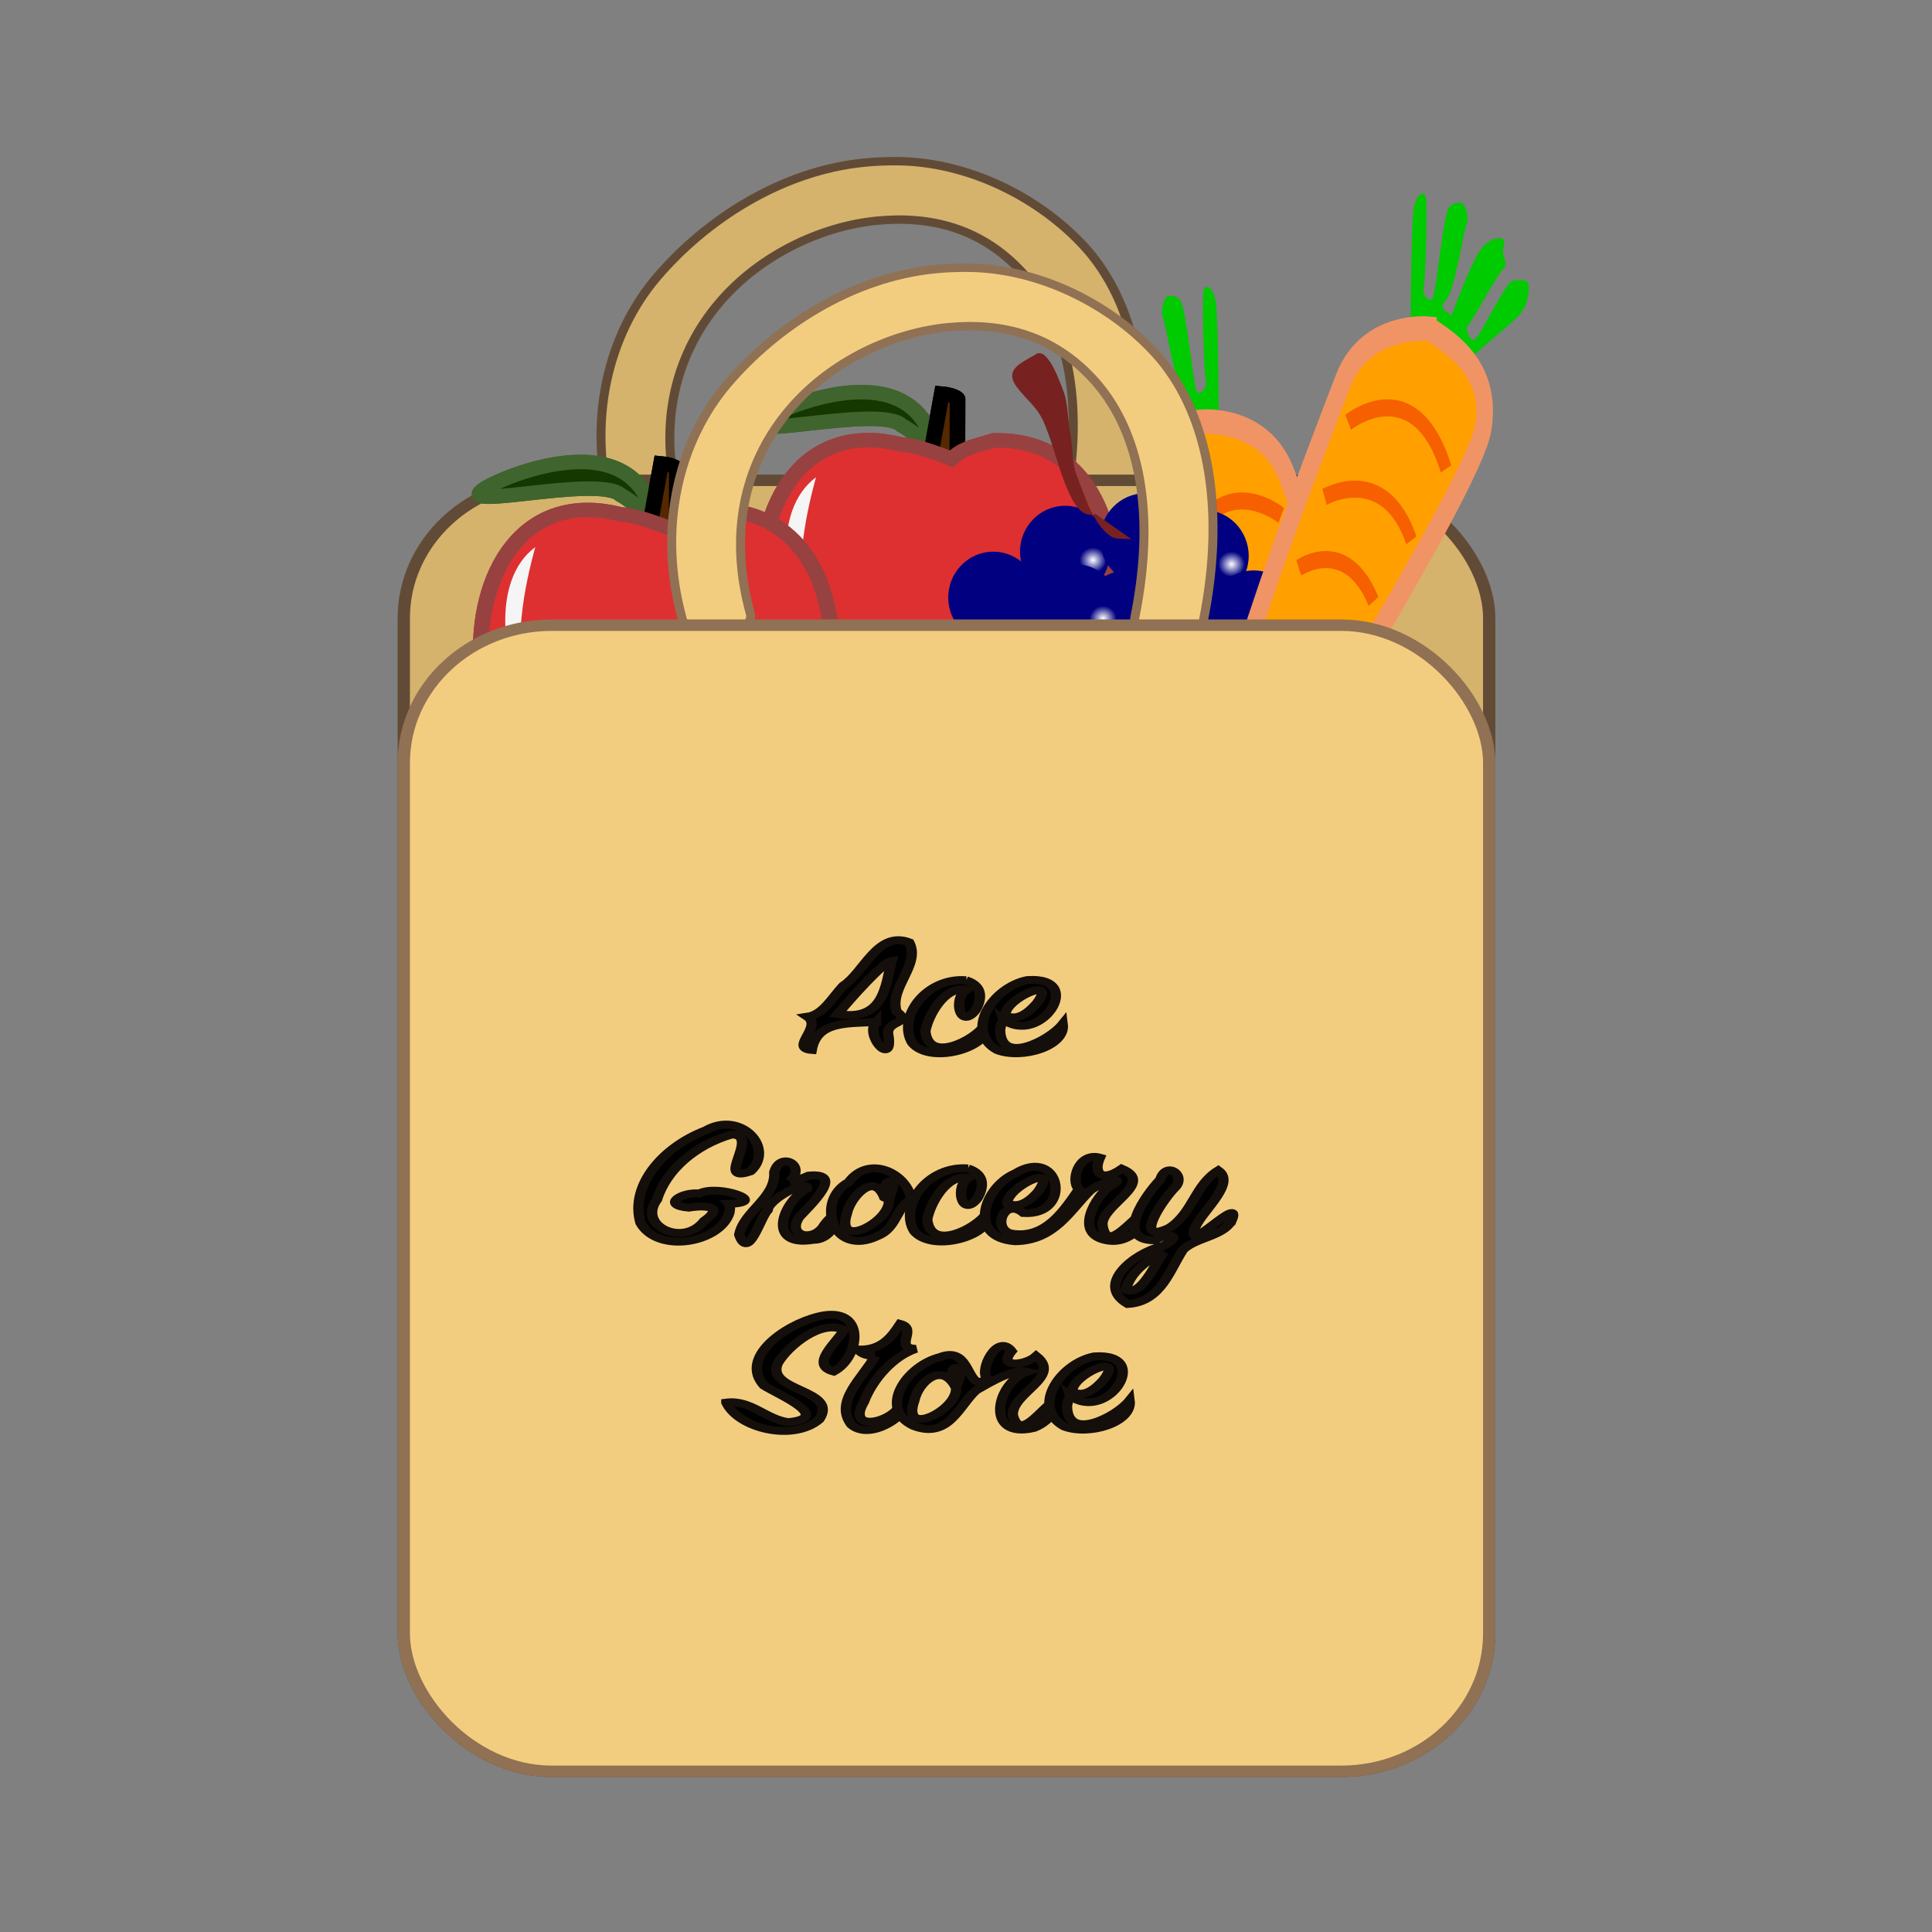 <svg:svg xmlns:dc="http://purl.org/dc/elements/1.1/" xmlns:ns2="http://creativecommons.org/ns#" xmlns:ns4="http://www.openswatchbook.org/uri/2009/osb" xmlns:ns5="http://www.w3.org/1999/xlink" xmlns:rdf="http://www.w3.org/1999/02/22-rdf-syntax-ns#" xmlns:svg="http://www.w3.org/2000/svg" height="640.156" id="svg2" version="1.1" viewBox="-125.76 -47.704 640.156 640.156" width="640.156">
  <svg:rect x="-125.76" y="-47.704" width="640.156" height="640.156" fill="#808080" stroke="none"/>
  <svg:defs id="defs6">
    <svg:filter height="1.197" id="filter10894" style="color-interpolation-filters:sRGB" width="1.187" x="-0.094" y="-0.098">
      <svg:feGaussianBlur id="feGaussianBlur10896" stdDeviation="0.868" />
    </svg:filter>
    <svg:radialGradient cx="154.5" cy="990.86" gradientTransform="matrix(1,0,0,0.867,0,132.11)" gradientUnits="userSpaceOnUse" id="radialGradient3291" r="7.5">
      <svg:stop id="stop3556" offset="0" style="stop-color:#ffffff" />
      <svg:stop id="stop3558" offset="1" style="stop-color:#ffffff;stop-opacity:0" />
    </svg:radialGradient>
    <svg:linearGradient id="linearGradient5210-1" ns4:paint="solid">
      <svg:stop id="stop5212-7" offset="0" style="stop-color:#de3030;stop-opacity:1;" />
    </svg:linearGradient>
    <svg:linearGradient gradientTransform="matrix(1,0,-0.051,0.963,24.622,18.92)" gradientUnits="userSpaceOnUse" id="linearGradient7118" x1="357.03" x2="360.464" y1="530.032" y2="534.581" ns5:href="#linearGradient5210-1" />
    <svg:linearGradient gradientTransform="matrix(1,0,-0.051,0.963,24.622,18.92)" gradientUnits="userSpaceOnUse" id="linearGradient7146" x1="357.03" x2="360.464" y1="530.032" y2="534.581" ns5:href="#linearGradient5210-1" />
    <svg:linearGradient gradientTransform="matrix(1,0,-0.051,0.963,24.622,18.92)" gradientUnits="userSpaceOnUse" id="linearGradient7176" x1="357.03" x2="360.464" y1="530.032" y2="534.581" ns5:href="#linearGradient5210-1" />
    <svg:linearGradient gradientTransform="matrix(1,0,-0.051,0.963,24.622,18.92)" gradientUnits="userSpaceOnUse" id="linearGradient7178" x1="357.03" x2="360.464" y1="530.032" y2="534.581" ns5:href="#linearGradient5210-1" />
    <svg:radialGradient cx="154.5" cy="990.86" gradientTransform="matrix(1,0,0,0.867,0,132.11)" gradientUnits="userSpaceOnUse" id="radialGradient7582" r="7.5" ns5:href="#radialGradient3291" />
    <svg:radialGradient cx="154.5" cy="990.86" gradientTransform="matrix(1,0,0,0.867,0,132.11)" gradientUnits="userSpaceOnUse" id="radialGradient7584" r="7.5" ns5:href="#radialGradient3291" />
    <svg:radialGradient cx="154.5" cy="990.86" gradientTransform="matrix(1,0,0,0.867,0,132.11)" gradientUnits="userSpaceOnUse" id="radialGradient10444" r="7.5" ns5:href="#radialGradient3291" />
    <svg:radialGradient cx="154.5" cy="990.86" gradientTransform="matrix(1,0,0,0.867,0,132.11)" gradientUnits="userSpaceOnUse" id="radialGradient10446" r="7.5" ns5:href="#radialGradient3291" />
  </svg:defs>
  <svg:g id="layer1" style="display:inline" transform="translate(-148.655,317.026)" />
  <svg:g id="layer4" style="display:inline;opacity:1" transform="translate(-148.655,317.026)" />
  <svg:g id="layer20" transform="translate(-148.655,317.026)" />
  <svg:g id="layer6" style="display:inline" transform="translate(-148.655,317.026)" />
  <svg:g id="layer8" style="display:inline" transform="translate(-148.655,317.026)" />
  <svg:g id="layer9" style="display:inline" transform="translate(-148.655,317.026)" />
  <svg:g id="layer10" style="display:inline" transform="translate(-148.655,317.026)" />
  <svg:g id="layer11" style="display:inline" transform="translate(-148.655,317.026)" />
  <svg:g id="layer12" style="display:inline" transform="translate(-148.655,317.026)" />
  <svg:g id="layer7" style="display:inline" transform="translate(-148.655,317.026)" />
  <svg:g id="layer3" style="display:inline" transform="translate(-148.655,317.026)" />
  <svg:g id="layer2" style="display:inline" transform="translate(-148.655,317.026)" />
  <svg:g id="layer5" style="display:inline" transform="translate(-148.655,317.026)" />
  <svg:g id="layer13" style="display:inline" transform="translate(-148.655,317.026)" />
  <svg:g id="layer14" style="display:inline" transform="translate(-148.655,317.026)" />
  <svg:g id="layer15" style="display:inline" transform="translate(-148.655,317.026)" />
  <svg:g id="layer17" style="display:inline" transform="translate(-148.655,317.026)" />
  <svg:g id="layer18" style="display:inline" transform="translate(-148.655,317.026)" />
  <svg:g id="layer19" style="display:inline" transform="translate(-148.655,317.026)" />
  <svg:g id="g10819" style="display:inline" transform="translate(-148.655,317.026)">
    <svg:g id="g3518">
      <svg:g id="g7403" transform="translate(4.951,-4.951)">
        <svg:g id="g10151" transform="matrix(3.108,0,0,2.892,160.293,-837.222)">
          <svg:g id="g10313" transform="translate(1.928,-1.382)">
            <svg:path d="m 47.791,184.938 c -1.117,-0.002 -2.243,0.048 -3.36,0.166 -8.938,0.943 -16.955,6.614 -22.126,13.124 -5.171,6.511 -7.54,16.455 -4.83,26.972 0.278,1.101 2.262,1.955 4.162,1.793 1.9,-0.162 3.374,-1.312 3.092,-2.412 -2.529,-9.814 -0.233,-17.828 4.238,-23.458 4.472,-5.63 11.083,-8.762 16.781,-9.363 5.697,-0.601 11.17,0.818 15.559,5.981 4.389,5.163 6.885,14.09 4.41,27.272 -0.208,1.105 1.338,2.22 3.246,2.341 1.908,0.121 3.835,-0.772 4.047,-1.877 2.568,-13.68 0.235,-24.436 -5.116,-30.73 -4.682,-5.507 -12.285,-9.792 -20.102,-9.807 z" id="path6725" style="color:#000000;text-indent:0;text-transform:none;block-progression:tb;fill:#d5b36d;fill-opacity:1;stroke:#624b36;stroke-width:0.959;stroke-opacity:1" />
            <svg:path d="m 70.816,220.96 c 0,0 -9.094,8.69 -12.05,13.73 10.177,9.16 20.286,18.59 31.384,24.21 l -0.24,-27.37 z" id="path10821" style="opacity:1;fill:#f39a9c;fill-opacity:1;fill-rule:evenodd;stroke:none;stroke-width:1px;stroke-linecap:butt;stroke-linejoin:miter;stroke-opacity:1" />
            <svg:rect height="147.914" id="rect3915" rx="15.786" style="fill:#d5b36d;fill-opacity:1;stroke:#624b36;stroke-width:1.312;stroke-opacity:1" width="115.716" x="-4.681" y="221.504" />
            <svg:g id="g7104" style="fill:#f12a2a;fill-opacity:1;stroke:#000000;stroke-width:1.877;stroke-miterlimit:4;stroke-dasharray:none;stroke-opacity:1" transform="matrix(0.932,0,0,0.847,546.911,46.391)">
              <svg:g id="g7106" style="stroke:#000000;stroke-width:1.877;stroke-miterlimit:4;stroke-dasharray:none;stroke-opacity:1" transform="translate(-7.293,12.8)" />
              <svg:g id="g7108" style="stroke:#000000;stroke-width:15.711;stroke-miterlimit:4;stroke-dasharray:none;stroke-opacity:1" transform="matrix(0.114,0,0,0.125,-680.199,342.829)">
                <svg:g id="g7120" style="stroke-width:15.711;stroke-miterlimit:4;stroke-dasharray:none" transform="translate(-416.687,628.674)">
                  <svg:g id="g7126" style="stroke-width:15.711;stroke-miterlimit:4;stroke-dasharray:none" transform="translate(1540.955,-2145.873)">
                    <svg:path d="m 192.785,391.234 c 4.129,1.865 -15.133,-23.194 -35.209,-35.161 -22.51,-22.532 -174.749,19.609 -135.258,-7.847 18.185,-12.123 154.964,-75.872 170.463,43.017 z" id="path7110" style="display:inline;fill:#153700;fill-opacity:1;stroke:#3f642d;stroke-width:15.711;stroke-miterlimit:4;stroke-dasharray:none;stroke-opacity:1" transform="translate(-7.293,12.8)" />
                    <svg:path d="m 185.449,380.759 6.655,18.296 c 9.518,21.494 17.258,21.64 21.46,-1.291 l 0.218,-69.791 c 0.247,-1.462 -5.508,-5.043 -15.759,-6.072 l -10.646,63.352 z" id="path7112" style="display:inline;fill:#552800;fill-opacity:1;stroke:#000000;stroke-width:15.711;stroke-miterlimit:4;stroke-dasharray:none;stroke-opacity:1" transform="translate(-7.293,12.8)" />
                    <svg:path d="m 150.252,389.891 c -196.811,-54.627 -189.378,372.461 38.08,338.321 9.707,-1.457 5.76,-2.504 31.725,0.417 171.222,-4.828 197.424,-349.119 22.435,-343.226 -22.507,7.499 -29.328,7.599 -42.249,19.977 -13.758,-6.163 -37.368,-15.263 -49.992,-15.489 z" id="path7114" style="fill:url(#linearGradient7146);fill-opacity:1;stroke:#984141;stroke-width:15.711;stroke-miterlimit:4;stroke-dasharray:none;stroke-opacity:1" />
                    <svg:path d="M 64.467,425.209 C 18.546,462.139 33.885,553.262 52.903,589.458 43.508,523.345 52.801,471.348 64.467,425.209 Z" id="path7116" style="fill:#f5f5f5;stroke:none;stroke-width:15.711;stroke-linecap:butt;stroke-linejoin:miter;stroke-miterlimit:4;stroke-dasharray:none;stroke-opacity:1" />
                  </svg:g>
                  <svg:g id="g7132" style="stroke-width:15.711;stroke-miterlimit:4;stroke-dasharray:none" transform="translate(1540.955,-2145.873)">
                    <svg:path d="m 192.785,391.234 c 4.129,1.865 -15.133,-23.194 -35.209,-35.161 -22.51,-22.532 -174.749,19.609 -135.258,-7.847 18.185,-12.123 154.964,-75.872 170.463,43.017 z" id="path7134" style="display:inline;fill:#153700;fill-opacity:1;stroke:#3f642d;stroke-width:15.711;stroke-miterlimit:4;stroke-dasharray:none;stroke-opacity:1" transform="translate(-7.293,12.8)" />
                    <svg:path d="m 185.449,380.759 6.655,18.296 c 9.518,21.494 17.258,21.64 21.46,-1.291 l 0.218,-69.791 c 0.247,-1.462 -5.508,-5.043 -15.759,-6.072 l -10.646,63.352 z" id="path7136" style="display:inline;fill:#552800;fill-opacity:1;stroke:#000000;stroke-width:15.711;stroke-miterlimit:4;stroke-dasharray:none;stroke-opacity:1" transform="translate(-7.293,12.8)" />
                    <svg:path d="m 150.252,389.891 c -196.811,-54.627 -189.378,372.461 38.08,338.321 9.707,-1.457 5.76,-2.504 31.725,0.417 171.222,-4.828 197.424,-349.119 22.435,-343.226 -22.507,7.499 -29.328,7.599 -42.249,19.977 -13.758,-6.163 -37.368,-15.263 -49.992,-15.489 z" id="path7138" style="fill:url(#linearGradient7118);fill-opacity:1;stroke:#984141;stroke-width:15.711;stroke-miterlimit:4;stroke-dasharray:none;stroke-opacity:1" />
                    <svg:path d="M 64.467,425.209 C 18.546,462.139 33.885,553.262 52.903,589.458 43.508,523.345 52.801,471.348 64.467,425.209 Z" id="path7140" style="fill:#f5f5f5;stroke:none;stroke-width:15.711;stroke-linecap:butt;stroke-linejoin:miter;stroke-miterlimit:4;stroke-dasharray:none;stroke-opacity:1" />
                  </svg:g>
                </svg:g>
              </svg:g>
            </svg:g>
            <svg:g id="g7148" style="fill:#f12a2a;fill-opacity:1;stroke:#000000;stroke-width:1;stroke-miterlimit:4;stroke-dasharray:none;stroke-opacity:1" transform="matrix(0.932,0,0,0.847,516.34,54.391)">
              <svg:g id="g7150" style="stroke:#000000;stroke-width:1;stroke-miterlimit:4;stroke-dasharray:none;stroke-opacity:1" transform="translate(-7.293,12.8)" />
              <svg:g id="g7152" style="stroke:#000000;stroke-width:15.711;stroke-miterlimit:4;stroke-dasharray:none;stroke-opacity:1" transform="matrix(0.114,0,0,0.125,-679.508,342.829)">
                <svg:g id="g7154" style="stroke-width:15.711;stroke-miterlimit:4;stroke-dasharray:none" transform="translate(-416.687,628.674)">
                  <svg:g id="g7156" style="stroke-width:15.711;stroke-miterlimit:4;stroke-dasharray:none" transform="translate(1540.955,-2145.873)">
                    <svg:path d="m 192.785,391.234 c 4.129,1.865 -15.133,-23.194 -35.209,-35.161 -22.51,-22.532 -174.749,19.609 -135.258,-7.847 18.185,-12.123 154.964,-75.872 170.463,43.017 z" id="path7158" style="display:inline;fill:#153700;fill-opacity:1;stroke:#3f642d;stroke-width:15.711;stroke-miterlimit:4;stroke-dasharray:none;stroke-opacity:1" transform="translate(-7.293,12.8)" />
                    <svg:path d="m 185.449,380.759 6.655,18.296 c 9.518,21.494 17.258,21.64 21.46,-1.291 l 0.218,-69.791 c 0.247,-1.462 -5.508,-5.043 -15.759,-6.072 l -10.646,63.352 z" id="path7160" style="display:inline;fill:#552800;fill-opacity:1;stroke:#000000;stroke-width:15.711;stroke-miterlimit:4;stroke-dasharray:none;stroke-opacity:1" transform="translate(-7.293,12.8)" />
                    <svg:path d="m 150.252,389.891 c -196.811,-54.627 -189.378,372.461 38.08,338.321 9.707,-1.457 5.76,-2.504 31.725,0.417 171.222,-4.828 197.424,-349.119 22.435,-343.226 -22.507,7.499 -29.328,7.599 -42.249,19.977 -13.758,-6.163 -37.368,-15.263 -49.992,-15.489 z" id="path7162" style="fill:url(#linearGradient7176);fill-opacity:1;stroke:#984141;stroke-width:15.711;stroke-miterlimit:4;stroke-dasharray:none;stroke-opacity:1" />
                    <svg:path d="M 64.467,425.209 C 18.546,462.139 33.885,553.262 52.903,589.458 43.508,523.345 52.801,471.348 64.467,425.209 Z" id="path7164" style="fill:#f5f5f5;stroke:none;stroke-width:15.711;stroke-linecap:butt;stroke-linejoin:miter;stroke-miterlimit:4;stroke-dasharray:none;stroke-opacity:1" />
                  </svg:g>
                  <svg:g id="g7166" style="stroke-width:15.711;stroke-miterlimit:4;stroke-dasharray:none" transform="translate(1540.955,-2145.873)">
                    <svg:path d="m 192.785,391.234 c 4.129,1.865 -15.133,-23.194 -35.209,-35.161 -22.51,-22.532 -174.749,19.609 -135.258,-7.847 18.185,-12.123 154.964,-75.872 170.463,43.017 z" id="path7168" style="display:inline;fill:#153700;fill-opacity:1;stroke:#3f642d;stroke-width:15.711;stroke-miterlimit:4;stroke-dasharray:none;stroke-opacity:1" transform="translate(-7.293,12.8)" />
                    <svg:path d="m 185.449,380.759 6.655,18.296 c 9.518,21.494 17.258,21.64 21.46,-1.291 l 0.218,-69.791 c 0.247,-1.462 -5.508,-5.043 -15.759,-6.072 l -10.646,63.352 z" id="path7170" style="display:inline;fill:#552800;fill-opacity:1;stroke:#000000;stroke-width:15.711;stroke-miterlimit:4;stroke-dasharray:none;stroke-opacity:1" transform="translate(-7.293,12.8)" />
                    <svg:path d="m 150.252,389.891 c -196.811,-54.627 -189.378,372.461 38.08,338.321 9.707,-1.457 5.76,-2.504 31.725,0.417 171.222,-4.828 197.424,-349.119 22.435,-343.226 -22.507,7.499 -29.328,7.599 -42.249,19.977 -13.758,-6.163 -37.368,-15.263 -49.992,-15.489 z" id="path7172" style="fill:url(#linearGradient7178);fill-opacity:1;stroke:#984141;stroke-width:15.711;stroke-miterlimit:4;stroke-dasharray:none;stroke-opacity:1" />
                    <svg:path d="M 64.467,425.209 C 18.546,462.139 33.885,553.262 52.903,589.458 43.508,523.345 52.801,471.348 64.467,425.209 Z" id="path7174" style="fill:#f5f5f5;stroke:none;stroke-width:15.711;stroke-linecap:butt;stroke-linejoin:miter;stroke-miterlimit:4;stroke-dasharray:none;stroke-opacity:1" />
                  </svg:g>
                </svg:g>
              </svg:g>
            </svg:g>
            <svg:g id="g6785" transform="matrix(-0.184,0,0,0.294,155.079,77.164)">
              <svg:g id="g6787" transform="matrix(6.661,0,0,6.661,-2129.5,-3414.5)">
                <svg:path d="m 379.16,582.21 c 0,0 0.037,-5.504 0.255,-6.344 0.218,-0.84 0.888,-1.092 1.053,-0.691 0.165,0.401 -0.01,4.883 -0.188,5.308 -0.177,0.425 0.545,0.926 0.8,0.633 0.255,-0.292 0.914,-4.739 1.361,-5.251 0.446,-0.512 1.287,-0.294 1.287,-0.294 0,0 0.599,0.716 0.289,1.218 -0.31,0.503 -1.034,3.991 -1.828,4.457 -0.793,0.467 0.54,0.857 0.54,0.857 0,0 1.829,-3.426 2.75,-4.039 0.921,-0.613 2.089,-0.624 1.784,-0.053 -0.305,0.571 0.485,1.067 -0.043,1.378 -0.529,0.311 -2.743,3.144 -3.075,3.305 -0.333,0.16 0.129,0.885 0.54,0.857 0.411,-0.028 2.724,-3.418 3.34,-3.46 0.616,-0.042 1.364,-0.162 1.397,0.317 0.033,0.479 -0.126,1.178 -0.846,1.708 -0.72,0.531 -3.575,2.032 -4.095,2.48 -0.52,0.448 -5.347,-1.767 -5.321,-2.388 z" id="path6789" style="fill:#00ca00" />
                <svg:path d="m 380.7,582.89 c 0,0 -5.472,-0.353 -7.42,3.049 -1.947,3.402 -12.02,20.798 -11.387,24.75 0.633,3.952 5.448,-0.008 5.448,-0.008 0,0 17.254,-18.612 18.117,-21.94 0.863,-3.328 -2.515,-4.913 -4.758,-5.85 z" id="path6791" style="fill:#ffa000;stroke:#f09466;stroke-width:1.435px" />
                <svg:path d="m 373.72,588.37 c 0,0 5.786,-3.156 8.511,2.725" id="path6793" style="fill:none;stroke:#f66000;stroke-width:1px" />
                <svg:path d="m 371.66,592.74 c 0,0 5.212,-2.056 7.555,2.534" id="path6795" style="fill:none;stroke:#f66000;stroke-width:1px" />
                <svg:path d="m 369.42,596.89 c 0,0 4.112,-1.96 6.503,1.96" id="path6797" style="fill:none;stroke:#f66000;stroke-width:1px" />
                <svg:path d="m 367.41,601.2 c 0,0 3.969,-1.913 5.212,1.769" id="path6799" style="fill:none;stroke:#f66000;stroke-width:1px" />
                <svg:path d="m 364.95,605.23 c 0,0 3.06,-1.387 4.447,1.434" id="path6801" style="fill:none;stroke:#f66000;stroke-width:1px" />
              </svg:g>
            </svg:g>
            <svg:g id="layer1-9" transform="matrix(0.07,0,0,0.094,48.206,201.2)">
              <svg:g id="g3251" transform="translate(-12,42)">
                <svg:use height="1052.362" id="use3626" transform="translate(88.983,20.339)" width="744.094" x="0" y="0" ns5:href="#use3624" />
                <svg:ellipse cx="117" cy="936.862" id="path3540" rx="8" ry="6.5" style="fill:#ffffff" transform="matrix(2.542,0,0,2.542,-232.12,-1887.9)" />
                <svg:g id="g3562" transform="matrix(2.542,0,0,2.542,375.51,-1478.6)">
                  <svg:ellipse cx="81" cy="839.862" id="path3538" rx="25" ry="23.5" style="fill:#000080" />
                  <svg:ellipse cx="154.5" cy="990.862" id="path3544" rx="7.5" ry="6.5" style="fill:url(#radialGradient10444)" transform="translate(-58,-147)" />
                </svg:g>
                <svg:use height="1052.362" id="use3566" transform="translate(-2.542,177.97)" width="744.094" x="0" y="0" ns5:href="#g3562" />
                <svg:use height="1052.362" id="use3572" transform="translate(376.27,249.15)" width="744.094" x="0" y="0" ns5:href="#use3570" />
                <svg:use height="1052.362" id="use3574" transform="translate(-58.475,88.983)" width="744.094" x="0" y="0" ns5:href="#use3572" />
                <svg:g id="use3578" transform="matrix(2.542,0,0,2.542,345,-1534.5)">
                  <svg:ellipse cx="81" cy="839.862" id="path3162" rx="25" ry="23.5" style="fill:#000080" />
                  <svg:ellipse cx="154.5" cy="990.862" id="path3164" rx="7.5" ry="6.5" style="fill:url(#radialGradient10446)" transform="translate(-58,-147)" />
                </svg:g>
                <svg:use height="1052.362" id="use3580" transform="translate(-101.69,142.37)" width="744.094" x="0" y="0" ns5:href="#use3578" />
                <svg:use height="1052.362" id="use3582" transform="translate(-124.58,12.712)" width="744.094" x="0" y="0" ns5:href="#use3580" />
                <svg:use height="1052.362" id="use3584" transform="translate(137.29,-83.898)" width="744.094" x="0" y="0" ns5:href="#use3582" />
                <svg:use height="1052.362" id="use3586" transform="translate(106.78,-177.97)" width="744.094" x="0" y="0" ns5:href="#use3584" />
                <svg:use height="1052.362" id="use3588" transform="translate(-106.78,106.78)" width="744.094" x="0" y="0" ns5:href="#use3586" />
                <svg:use height="1052.362" id="use3590" transform="translate(-104.24,86.441)" width="744.094" x="0" y="0" ns5:href="#use3588" />
                <svg:use height="1052.362" id="use3592" transform="translate(-91.525,-25.424)" width="744.094" x="0" y="0" ns5:href="#use3590" />
                <svg:use height="1052.362" id="use3594" transform="translate(99.153,-55.932)" width="744.094" x="0" y="0" ns5:href="#use3592" />
                <svg:use height="1052.362" id="use3596" transform="translate(99.153,-76.271)" width="744.094" x="0" y="0" ns5:href="#use3594" />
                <svg:use height="1052.362" id="use3600" transform="translate(5.085,88.983)" width="744.094" x="0" y="0" ns5:href="#use3598" />
                <svg:use height="1052.362" id="use3602" transform="translate(297.46,-218.64)" width="744.094" x="0" y="0" ns5:href="#use3600" />
                <svg:use height="1052.362" id="use3604" transform="translate(-350.85,43.22)" width="744.094" x="0" y="0" ns5:href="#use3602" />
                <svg:use height="1052.362" id="use3606" transform="translate(307.63,58.475)" width="744.094" x="0" y="0" ns5:href="#use3604" />
                <svg:use height="1052.362" id="use3608" transform="translate(-63.559,-88.983)" width="744.094" x="0" y="0" ns5:href="#use3606" />
                <svg:use height="1052.362" id="use3610" transform="translate(-94.068,177.97)" width="744.094" x="0" y="0" ns5:href="#use3608" />
                <svg:use height="1052.362" id="use3612" transform="translate(45.763,-86.441)" width="744.094" x="0" y="0" ns5:href="#use3610" />
                <svg:use height="1052.362" id="use3614" transform="translate(-73.729,-17.797)" width="744.094" x="0" y="0" ns5:href="#use3612" />
                <svg:use height="1052.362" id="use3618" transform="translate(-203.39,-22.881)" width="744.094" x="0" y="0" ns5:href="#use3616" />
                <svg:use height="1052.362" id="use3622" transform="translate(-15.254,-71.186)" width="744.094" x="0" y="0" ns5:href="#use3620" />
                <svg:use height="1052.362" id="use3624" transform="translate(122.03,-15.254)" width="744.094" x="0" y="0" ns5:href="#use3622" />
                <svg:use height="1052.362" id="use3598" transform="matrix(1.08,0,0,0.936,-253.26,-25.947)" width="744.094" x="0" y="0" ns5:href="#use3596" />
                <svg:use height="1052.362" id="use3616" transform="translate(35.593,-86.441)" width="744.094" x="0" y="0" ns5:href="#use3614" />
                <svg:use height="1052.362" id="use3620" transform="translate(124.58,15.254)" width="744.094" x="0" y="0" ns5:href="#use3618" />
                <svg:use height="1052.362" id="use3570" transform="translate(-221.19,-353.39)" width="744.094" x="0" y="0" ns5:href="#use3568" />
                <svg:path d="m 309.81,214.88 c -19.87,5.71 -33.23,-10.87 -45.18,-34.76 -11.14,-22.27 -19.69,-49.8 -31.28,-72.99 -10.84,-21.685 -23.88,-27.354 -41.71,-45.191 -23.74,-23.733 7.33,-31.474 27.8,-41.71 18.23,-9.114 37.11,35.973 41.71,45.186 7.09,14.171 6.58,36.745 10.43,52.135 4.71,18.84 1.9,35.08 10.43,52.14 12.9,25.81 25.76,59.81 52.13,72.99 8.34,4.17 21.87,1.6 31.29,3.48" id="path3630" style="fill:#782121;fill-rule:evenodd" />
                <svg:use height="1052.362" id="use3156" transform="translate(-78.814,61.017)" width="744.094" x="0" y="0" ns5:href="#use3566" />
                <svg:use height="1052.362" id="use3568" transform="translate(-175.42,-5.085)" width="744.094" x="0" y="0" ns5:href="#use3566" />
              </svg:g>
            </svg:g>
            <svg:path d="m 55.328,197.147 c -1.117,-0.002 -2.243,0.048 -3.36,0.166 -8.938,0.943 -16.955,6.614 -22.126,13.124 -5.171,6.511 -7.54,16.455 -4.83,26.972 0.278,1.101 2.262,1.955 4.162,1.793 1.9,-0.162 3.374,-1.312 3.092,-2.412 -2.529,-9.814 -0.233,-17.828 4.238,-23.458 4.472,-5.63 11.083,-8.762 16.781,-9.363 5.697,-0.601 11.17,0.818 15.559,5.981 4.389,5.163 6.885,14.09 4.41,27.272 -0.208,1.105 1.338,2.22 3.246,2.341 1.908,0.121 3.835,-0.772 4.047,-1.877 2.568,-13.68 0.235,-24.436 -5.116,-30.73 -4.682,-5.507 -12.285,-9.792 -20.102,-9.807 z" id="path4221" style="color:#000000;text-indent:0;text-transform:none;block-progression:tb;fill:#f3cd7f;stroke:#907154;stroke-width:0.959;stroke-opacity:1" />
            <svg:g id="layer1-4" transform="matrix(0.184,0,0,0.294,29.79,66.496)">
              <svg:g id="g4083" transform="matrix(6.661,0,0,6.661,-2129.5,-3414.5)">
                <svg:path d="m 379.16,582.21 c 0,0 0.037,-5.504 0.255,-6.344 0.218,-0.84 0.888,-1.092 1.053,-0.691 0.165,0.401 -0.01,4.883 -0.188,5.308 -0.177,0.425 0.545,0.926 0.8,0.633 0.255,-0.292 0.914,-4.739 1.361,-5.251 0.446,-0.512 1.287,-0.294 1.287,-0.294 0,0 0.599,0.716 0.289,1.218 -0.31,0.503 -1.034,3.991 -1.828,4.457 -0.793,0.467 0.54,0.857 0.54,0.857 0,0 1.829,-3.426 2.75,-4.039 0.921,-0.613 2.089,-0.624 1.784,-0.053 -0.305,0.571 0.485,1.067 -0.043,1.378 -0.529,0.311 -2.743,3.144 -3.075,3.305 -0.333,0.16 0.129,0.885 0.54,0.857 0.411,-0.028 2.724,-3.418 3.34,-3.46 0.616,-0.042 1.364,-0.162 1.397,0.317 0.033,0.479 -0.126,1.178 -0.846,1.708 -0.72,0.531 -3.575,2.032 -4.095,2.48 -0.52,0.448 -5.347,-1.767 -5.321,-2.388 z" id="path4018" style="fill:#00ca00" />
                <svg:path d="m 380.7,582.89 c 0,0 -5.472,-0.353 -7.42,3.049 -1.947,3.402 -12.02,20.798 -11.387,24.75 0.633,3.952 5.448,-0.008 5.448,-0.008 0,0 17.254,-18.612 18.117,-21.94 0.863,-3.328 -2.515,-4.913 -4.758,-5.85 z" id="path4016" style="fill:#ffa000;stroke:#f09466;stroke-width:1.435px" />
                <svg:path d="m 373.72,588.37 c 0,0 5.786,-3.156 8.511,2.725" id="path4020" style="fill:none;stroke:#f66000;stroke-width:1px" />
                <svg:path d="m 371.66,592.74 c 0,0 5.212,-2.056 7.555,2.534" id="path4020-9" style="fill:none;stroke:#f66000;stroke-width:1px" />
                <svg:path d="m 369.42,596.89 c 0,0 4.112,-1.96 6.503,1.96" id="path4020-9-6" style="fill:none;stroke:#f66000;stroke-width:1px" />
                <svg:path d="m 367.41,601.2 c 0,0 3.969,-1.913 5.212,1.769" id="path4020-9-69" style="fill:none;stroke:#f66000;stroke-width:1px" />
                <svg:path d="m 364.95,605.23 c 0,0 3.06,-1.387 4.447,1.434" id="path4020-9-69-5" style="fill:none;stroke:#f66000;stroke-width:1px" />
              </svg:g>
            </svg:g>
            <svg:rect height="131.317" id="rect6723" rx="15.786" style="fill:#f3cd7f;stroke:#907154;stroke-width:1.312;stroke-opacity:1" width="115.716" x="-4.681" y="238.101" />
            <svg:g id="text10252" style="font-style:normal;font-weight:normal;font-size:23.128px;line-height:103%;font-family:sans-serif;letter-spacing:0px;word-spacing:0px;fill:#000000;fill-opacity:1;stroke:#140f0b;stroke-width:1px;stroke-linecap:butt;stroke-linejoin:miter;stroke-opacity:1" transform="scale(1.104,0.905)">
              <svg:path d="m 41.373,313.342 c -1.148,1.662 1.645,5.777 1.188,1.724 -0.409,-1.987 2.452,-1.462 0.791,-3.048 -0.764,-3.017 2.342,-5.87 1.213,-8.771 -3.028,-1.525 -4.338,3.798 -6.343,5.467 -1.096,1.526 -1.918,3.653 -3.47,3.953 1.469,1.276 -1.786,3.981 0.399,4.201 0.504,-3.619 3.376,-3.348 6.222,-3.526 z M 37.649,312.324 c 1.32,-2.008 4.373,-6.571 5.229,-6.728 -0.625,3.141 -0.673,7.682 -5.229,6.728 l 0,0 z" id="path10261" style="font-style:normal;font-variant:normal;font-weight:normal;font-stretch:normal;line-height:103%;font-family:SignPainter;-inkscape-font-specification:SignPainter;text-align:center;text-anchor:middle;stroke:#140f0b;stroke-opacity:1" />
              <svg:path d="m 50.055,308.045 c -3.822,-0.406 -6.677,4.672 -5.193,7.943 1.826,2.929 7.894,0.412 7.086,-2.392 -1.094,2.126 -5.536,4.954 -5.824,0.887 0.29,-1.952 1.823,-5.763 3.982,-5.243 -1.34,1.043 -0.661,5.157 0.847,2.636 0.638,-1.397 0.796,-3.089 -0.899,-3.831 z" id="path10263" style="font-style:normal;font-variant:normal;font-weight:normal;font-stretch:normal;line-height:103%;font-family:SignPainter;-inkscape-font-specification:SignPainter;text-align:center;text-anchor:middle;stroke:#140f0b;stroke-opacity:1" />
              <svg:path d="m 53.653,313.018 c 3.638,3.474 8.054,-5.537 2.316,-4.993 -3.298,0.883 -6.129,6.46 -2.903,8.863 2.35,1.215 6.613,-0.429 6.324,-3.288 -1.297,2.1 -6.058,5.235 -6.047,0.667 l 0.111,-0.659 0.199,-0.589 0,0 z m 0.208,-0.509 c -0.204,-2.007 5.191,-5.201 3.018,-1.529 -0.632,0.925 -1.759,2.353 -3.018,1.529 z" id="path10265" style="font-style:normal;font-variant:normal;font-weight:normal;font-stretch:normal;line-height:103%;font-family:SignPainter;-inkscape-font-specification:SignPainter;text-align:center;text-anchor:middle;stroke:#140f0b;stroke-opacity:1" />
              <svg:path d="m 27.175,336.354 c 4.045,-0.163 -1.104,-2.553 -2.858,-1.307 -1.721,-0.249 -3.734,1.491 -1.039,1.788 1.684,-0.369 3.477,-0.119 1.497,1.667 -2.004,3.344 -6.493,0.659 -4.565,-2.681 0.867,-3.692 3.643,-6.884 7.186,-8.241 2.964,-0.079 -1.8,6.369 1.859,4.646 2.38,-2.92 -0.969,-7.748 -4.321,-5.181 -4.178,2.092 -7.365,7.008 -6.31,11.735 1.708,3.973 7.692,2.51 8.578,-1.296 l 0.053,-0.555 -0.079,-0.574 0,0 z" id="path10267" style="font-style:normal;font-variant:normal;font-weight:normal;font-stretch:normal;line-height:103%;font-family:SignPainter;-inkscape-font-specification:SignPainter;text-align:center;text-anchor:middle;stroke:#140f0b;stroke-opacity:1" />
              <svg:path d="m 33.026,333.486 c 1.675,-1.901 -0.88,-3.921 -1.486,-1.144 0.164,3.251 -2.974,4.927 -3.384,7.927 0.883,3.351 1.979,-2.108 2.741,-3.127 0.09,-1.373 3.883,-3.983 3.814,-2.731 -2.359,1.613 -4.011,7.521 0.601,6.495 2.354,0.05 2.975,-5.285 1.054,-1.884 -0.975,2.209 -3.697,1.457 -2.423,-0.977 0.95,-1.376 4.551,-5.729 0.915,-5.264 -0.561,0.34 -1.175,0.618 -1.832,0.704 z" id="path10269" style="font-style:normal;font-variant:normal;font-weight:normal;font-stretch:normal;line-height:103%;font-family:SignPainter;-inkscape-font-specification:SignPainter;text-align:center;text-anchor:middle;stroke:#140f0b;stroke-opacity:1" />
              <svg:path d="m 44.754,335.822 c -0.309,-3.167 -3.97,-5.857 -6.033,-2.214 -3.208,2.266 -1.608,9.602 2.783,6.825 1.87,-0.975 1.783,-3.649 3.25,-4.611 z m -1.989,-0.624 c -1.528,-1.465 0.896,-2.777 0.078,-0.342 -0.026,0.114 -0.052,0.228 -0.078,0.342 z m -0.162,0.624 c 0.271,2.701 -5.257,6.471 -4.049,1.734 0.287,-1.912 2.568,-5.381 3.61,-2.012 0.146,0.092 0.293,0.185 0.439,0.278 z" id="path10271" style="font-style:normal;font-variant:normal;font-weight:normal;font-stretch:normal;line-height:103%;font-family:SignPainter;-inkscape-font-specification:SignPainter;text-align:center;text-anchor:middle;stroke:#140f0b;stroke-opacity:1" />
              <svg:path d="m 50.236,331.867 c -3.822,-0.406 -6.677,4.672 -5.193,7.943 1.826,2.929 7.894,0.412 7.086,-2.392 -1.094,2.126 -5.536,4.954 -5.824,0.887 0.29,-1.952 1.823,-5.763 3.982,-5.243 -1.34,1.043 -0.661,5.157 0.847,2.636 0.638,-1.397 0.796,-3.089 -0.899,-3.831 z" id="path10273" style="font-style:normal;font-variant:normal;font-weight:normal;font-stretch:normal;line-height:103%;font-family:SignPainter;-inkscape-font-specification:SignPainter;text-align:center;text-anchor:middle;stroke:#140f0b;stroke-opacity:1" />
              <svg:path d="m 67.132,338.759 c 0.645,-3.982 -3.429,5.081 -3.908,0.225 -0.078,-2.446 5.148,-5.243 1.873,-7.071 -1.905,1.703 -2.813,0.61 -2.119,-1.402 -2.058,-0.761 -2.864,2.988 -2.017,3.977 -1.334,2.463 -3.121,6.349 -6.518,5.636 -1.938,-0.534 -0.755,-4.602 1.161,-2.609 4.825,0.395 3.573,-8.571 -0.782,-5.029 -3.007,1.681 -4.717,8.133 -0.035,8.602 3.784,-0.059 5.254,-3.843 7.219,-6.364 0.85,-1.017 4.203,-2.3 1.729,-0.387 -1.529,1.746 -3.214,6.229 0.249,6.697 1.432,0.179 2.614,-1.074 3.147,-2.274 z m -13.091,-2.475 c -0.09,-1.964 5.088,-5.281 2.959,-1.466 -0.61,0.922 -1.731,2.247 -2.959,1.466 z" id="path10275" style="font-style:normal;font-variant:normal;font-weight:normal;font-stretch:normal;line-height:103%;font-family:SignPainter;-inkscape-font-specification:SignPainter;text-align:center;text-anchor:middle;stroke:#140f0b;stroke-opacity:1" />
              <svg:path d="m 75.675,338.551 c 1.285,-3.906 -4.733,4.76 -3.475,0.727 0.739,-2.101 3.922,-5.531 2.21,-7.153 -2.267,1.855 -2.426,5.362 -4.73,7.27 -3.75,2.282 -0.44,-3.871 0.53,-5.075 1.157,-1.531 -0.797,-3.501 -1.396,-1.042 -1.337,1.82 -4.567,7.723 -0.538,7.687 1.402,-1.108 2.786,-0.535 0.796,0.713 -2.777,0.827 -6.573,4.911 -3.403,7.354 3.247,-0.246 4.085,-4.466 5.35,-6.888 1.285,-1.538 3.776,-1.63 4.655,-3.593 z m -6.522,3.909 c -0.839,1.46 -2.188,5.719 -3.66,4.743 0.391,-2.046 1.931,-3.689 3.66,-4.743 z" id="path10277" style="font-style:normal;font-variant:normal;font-weight:normal;font-stretch:normal;line-height:103%;font-family:SignPainter;-inkscape-font-specification:SignPainter;text-align:center;text-anchor:middle;stroke:#140f0b;stroke-opacity:1" />
              <svg:path d="m 26.911,361.517 c 1.195,3.334 6.497,4.965 8.968,2.135 1.953,-3.871 -5.193,-3.528 -4.012,-7.094 0.959,-2.156 4.148,-5.626 6.4,-4.244 -0.542,1.371 -3.422,4.42 -0.995,5.271 2.653,-1.899 3.127,-8.492 -1.478,-6.963 -3.277,1.056 -7.664,5.214 -5.243,8.754 1.416,1.161 6.715,4.055 2.356,4.616 -2.183,-0.332 -3.644,-2.874 -5.996,-2.475 z" id="path10279" style="font-style:normal;font-variant:normal;font-weight:normal;font-stretch:normal;line-height:103%;font-family:SignPainter;-inkscape-font-specification:SignPainter;text-align:center;text-anchor:middle;stroke:#140f0b;stroke-opacity:1" />
              <svg:path d="m 41.271,355.62 c -1.119,2.677 -3.998,5.709 -2.285,8.699 2.111,2.414 6.463,-2.368 4.899,-3.084 -0.419,2.723 -5.581,4.302 -3.699,0.212 0.833,-2.871 2.839,-5.813 5.025,-6.736 -2.243,-0.087 0.246,-2.521 -1.515,-3.15 -0.849,1.691 -1.803,3.324 -4.035,3.246 0.261,0.626 1.007,0.792 1.61,0.813 z" id="path10281" style="font-style:normal;font-variant:normal;font-weight:normal;font-stretch:normal;line-height:103%;font-family:SignPainter;-inkscape-font-specification:SignPainter;text-align:center;text-anchor:middle;stroke:#140f0b;stroke-opacity:1" />
              <svg:path d="m 58.521,362.651 c 0.465,-3.984 -3.045,4.846 -3.946,0.476 -0.176,-2.776 4.809,-4.816 2.255,-7.51 -0.995,1.162 -3.807,1.591 -2.376,-0.616 -1.377,-2.4 -3.16,2.47 -2.357,3.459 -2.124,2.111 -1.397,-4.358 -4.563,-2.698 -3.155,1.039 -6.04,6.462 -2.564,8.693 3.384,1.751 4.394,-2.564 6.033,-4.472 1.355,-1.018 3.624,-2.814 4.979,-2.389 -3.041,1.355 -4.164,8.651 0.631,7.126 0.854,-0.438 1.51,-1.205 1.907,-2.07 z M 49.293,358.904 c -1.661,-1.85 0.901,-2.898 0,0 z m -0.208,0.671 c 0.308,2.763 -5.342,6.513 -4.033,1.72 0.405,-2.495 2.703,-4.926 4.002,-1.74 l 0.031,0.02 z" id="path10283" style="font-style:normal;font-variant:normal;font-weight:normal;font-stretch:normal;line-height:103%;font-family:SignPainter;-inkscape-font-specification:SignPainter;text-align:center;text-anchor:middle;stroke:#140f0b;stroke-opacity:1" />
              <svg:path d="m 60.112,360.662 c 3.638,3.474 8.054,-5.537 2.316,-4.993 -3.298,0.883 -6.129,6.46 -2.903,8.863 2.35,1.215 6.613,-0.429 6.324,-3.288 -1.297,2.1 -6.058,5.235 -6.047,0.667 l 0.111,-0.659 0.199,-0.589 0,0 z m 0.208,-0.509 c -0.204,-2.007 5.191,-5.201 3.018,-1.529 -0.632,0.925 -1.759,2.353 -3.018,1.529 z" id="path10285" style="font-style:normal;font-variant:normal;font-weight:normal;font-stretch:normal;line-height:103%;font-family:SignPainter;-inkscape-font-specification:SignPainter;text-align:center;text-anchor:middle;stroke:#140f0b;stroke-opacity:1" />
            </svg:g>
          </svg:g>
        </svg:g>
      </svg:g>
    </svg:g>
  </svg:g>
</svg:svg>